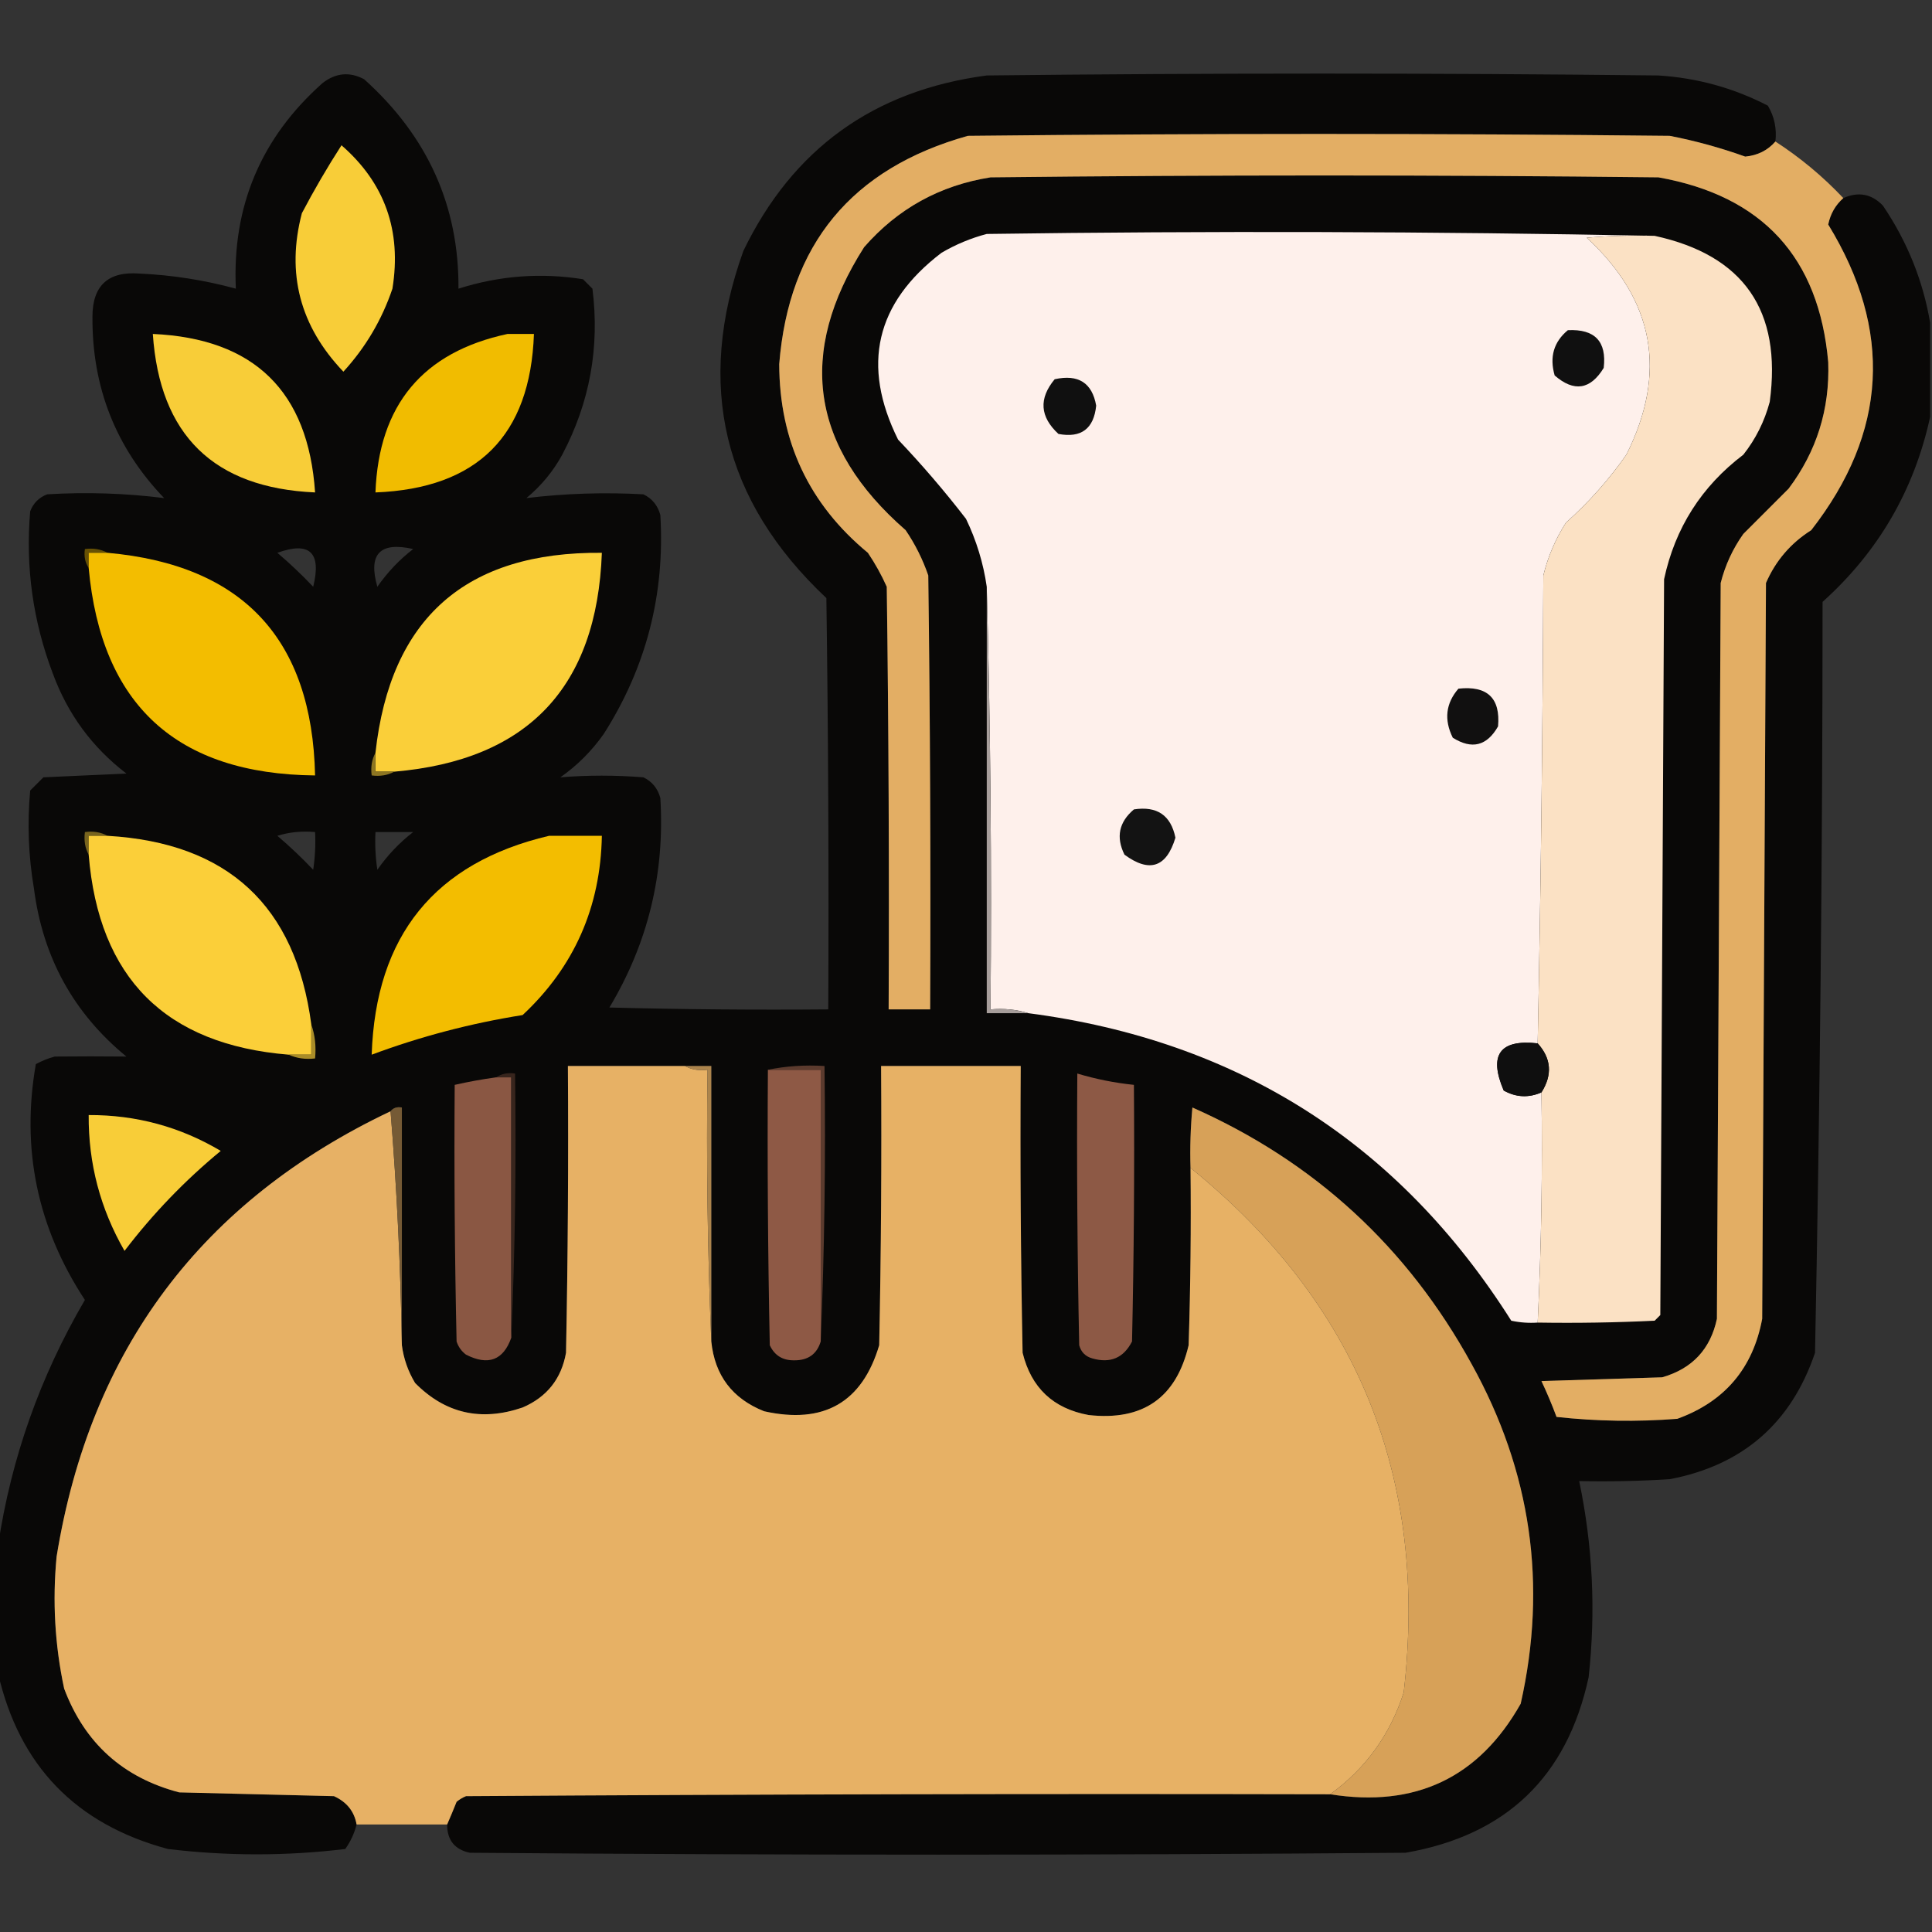<?xml version="1.0" encoding="UTF-8"?>
<!DOCTYPE svg PUBLIC "-//W3C//DTD SVG 1.1//EN" "http://www.w3.org/Graphics/SVG/1.1/DTD/svg11.dtd">
<svg xmlns="http://www.w3.org/2000/svg" version="1.1" width="512px" height="512px" style="shape-rendering:geometricPrecision; text-rendering:geometricPrecision; image-rendering:optimizeQuality; fill-rule:evenodd; clip-rule:evenodd" xmlns:xlink="http://www.w3.org/1999/xlink">
<rect width="100%" height="100%" fill="#333333" stroke="none"/>
<g><path style="opacity:0.984" fill="#090807" d="M 470.5,37.5 C 468.461,39.853 465.794,41.187 462.5,41.5C 455.962,39.154 449.296,37.32 442.5,36C 380.5,35.333 318.5,35.333 256.5,36C 225.704,44.618 209.038,64.785 206.5,96.5C 206.555,116.939 214.389,133.606 230,146.5C 231.92,149.339 233.587,152.339 235,155.5C 235.5,192.832 235.667,230.165 235.5,267.5C 239.167,267.5 242.833,267.5 246.5,267.5C 246.667,229.165 246.5,190.832 246,152.5C 244.527,148.221 242.527,144.221 240,140.5C 214.798,118.518 211.132,93.518 229,65.5C 237.908,55.295 249.074,49.128 262.5,47C 321.5,46.333 380.5,46.333 439.5,47C 467.063,51.893 482.063,68.227 484.5,96C 484.932,108.447 481.432,119.614 474,129.5C 470,133.5 466,137.5 462,141.5C 459.196,145.443 457.196,149.777 456,154.5C 455.667,219.5 455.333,284.5 455,349.5C 453.278,357.556 448.444,362.723 440.5,365C 429.833,365.333 419.167,365.667 408.5,366C 409.962,369.094 411.296,372.261 412.5,375.5C 423.151,376.666 433.818,376.832 444.5,376C 457.047,371.453 464.547,362.619 467,349.5C 467.333,284.5 467.667,219.5 468,154.5C 470.561,148.605 474.561,143.939 480,140.5C 500.181,114.577 501.681,87.577 484.5,59.5C 485.071,56.687 486.404,54.354 488.5,52.5C 492.506,50.714 496.006,51.38 499,54.5C 505.447,64.04 509.613,74.373 511.5,85.5C 511.5,93.833 511.5,102.167 511.5,110.5C 507.276,129.893 497.776,146.226 483,159.5C 482.983,225.87 482.316,292.203 481,358.5C 474.689,377.143 461.856,388.31 442.5,392C 434.507,392.5 426.507,392.666 418.5,392.5C 422.101,409.709 422.934,427.042 421,444.5C 415.303,470.863 399.136,486.363 372.5,491C 289.833,491.667 207.167,491.667 124.5,491C 120.482,490.137 118.482,487.637 118.5,483.5C 119.322,481.611 120.155,479.611 121,477.5C 121.75,476.874 122.584,476.374 123.5,476C 199.833,475.5 276.166,475.333 352.5,475.5C 375.105,479.11 391.938,471.11 403,451.5C 410.106,419.923 405.773,389.923 390,361.5C 372.978,330.476 348.311,307.81 316,293.5C 315.501,298.823 315.334,304.156 315.5,309.5C 315.667,325.17 315.5,340.837 315,356.5C 311.715,370.433 302.882,376.6 288.5,375C 279.114,373.281 273.281,367.781 271,358.5C 270.5,333.169 270.333,307.836 270.5,282.5C 258.167,282.5 245.833,282.5 233.5,282.5C 233.667,307.169 233.5,331.836 233,356.5C 228.484,371.686 218.317,377.52 202.5,374C 194.08,370.655 189.414,364.489 188.5,355.5C 188.5,331.167 188.5,306.833 188.5,282.5C 186.167,282.5 183.833,282.5 181.5,282.5C 171.167,282.5 160.833,282.5 150.5,282.5C 150.667,307.836 150.5,333.169 150,358.5C 148.774,365.394 144.94,370.227 138.5,373C 127.499,376.768 117.999,374.602 110,366.5C 108.132,363.395 106.965,360.062 106.5,356.5C 106.5,335.5 106.5,314.5 106.5,293.5C 105.209,293.263 104.209,293.596 103.5,294.5C 53.437,318.248 23.936,357.581 15,412.5C 13.868,424.298 14.535,435.965 17,447.5C 22.435,461.936 32.601,471.102 47.5,475C 61.167,475.333 74.833,475.667 88.5,476C 91.892,477.542 93.892,480.042 94.5,483.5C 93.914,485.84 92.914,488.007 91.5,490C 75.87,491.888 60.203,491.888 44.5,490C 20.119,483.455 5.119,467.955 -0.5,443.5C -0.5,432.167 -0.5,420.833 -0.5,409.5C 2.964,386.446 10.631,364.779 22.5,344.5C 9.892,325.292 5.559,304.458 9.5,282C 11.087,281.138 12.754,280.471 14.5,280C 20.837,279.934 27.17,279.934 33.5,280C 19.51,268.533 11.344,253.699 9,235.5C 7.536,226.88 7.202,218.213 8,209.5C 9.167,208.333 10.333,207.167 11.5,206C 18.833,205.667 26.167,205.333 33.5,205C 24.45,198.076 17.95,189.242 14,178.5C 8.731,164.619 6.731,150.286 8,135.5C 8.833,133.333 10.333,131.833 12.5,131C 22.909,130.371 33.242,130.705 43.5,132C 30.725,118.697 24.392,102.697 24.5,84C 24.488,75.681 28.654,71.847 37,72.5C 45.664,72.895 54.164,74.228 62.5,76.5C 61.502,54.664 69.169,36.498 85.5,22C 88.999,19.296 92.666,18.962 96.5,21C 113.318,36.102 121.651,54.602 121.5,76.5C 132.355,73.051 143.355,72.218 154.5,74C 155.333,74.833 156.167,75.667 157,76.5C 158.963,92.017 156.296,106.684 149,120.5C 146.588,124.916 143.422,128.749 139.5,132C 149.762,130.759 160.096,130.426 170.5,131C 172.815,132.109 174.315,133.943 175,136.5C 176.248,157.51 171.248,176.843 160,194.5C 156.833,199 153,202.833 148.5,206C 155.755,205.408 163.089,205.408 170.5,206C 172.815,207.109 174.315,208.943 175,211.5C 176.222,231.446 171.722,249.946 161.5,267C 180.83,267.5 200.164,267.667 219.5,267.5C 219.667,231.165 219.5,194.832 219,158.5C 191.571,132.7 184.238,102.033 197,66.5C 210.064,39.454 231.564,23.954 261.5,20C 320.833,19.333 380.167,19.333 439.5,20C 449.738,20.643 459.405,23.309 468.5,28C 470.227,30.904 470.893,34.07 470.5,37.5 Z M 73.5,146.5 C 82.08,143.403 85.247,146.403 83,155.5C 79.964,152.296 76.797,149.296 73.5,146.5 Z M 109.5,145.5 C 105.863,148.306 102.696,151.639 100,155.5C 97.513,146.824 100.679,143.49 109.5,145.5 Z M 73.5,221.5 C 76.625,220.521 79.958,220.187 83.5,220.5C 83.665,223.85 83.498,227.183 83,230.5C 79.964,227.296 76.797,224.296 73.5,221.5 Z M 109.5,220.5 C 105.863,223.306 102.696,226.639 100,230.5C 99.502,227.183 99.335,223.85 99.5,220.5C 102.833,220.5 106.167,220.5 109.5,220.5 Z"/></g>
<g><path style="opacity:0.999" fill="#e3ae64" d="M 470.5,37.5 C 477.134,41.806 483.134,46.806 488.5,52.5C 486.404,54.354 485.071,56.687 484.5,59.5C 501.681,87.577 500.181,114.577 480,140.5C 474.561,143.939 470.561,148.605 468,154.5C 467.667,219.5 467.333,284.5 467,349.5C 464.547,362.619 457.047,371.453 444.5,376C 433.818,376.832 423.151,376.666 412.5,375.5C 411.296,372.261 409.962,369.094 408.5,366C 419.167,365.667 429.833,365.333 440.5,365C 448.444,362.723 453.278,357.556 455,349.5C 455.333,284.5 455.667,219.5 456,154.5C 457.196,149.777 459.196,145.443 462,141.5C 466,137.5 470,133.5 474,129.5C 481.432,119.614 484.932,108.447 484.5,96C 482.063,68.227 467.063,51.893 439.5,47C 380.5,46.333 321.5,46.333 262.5,47C 249.074,49.128 237.908,55.295 229,65.5C 211.132,93.518 214.798,118.518 240,140.5C 242.527,144.221 244.527,148.221 246,152.5C 246.5,190.832 246.667,229.165 246.5,267.5C 242.833,267.5 239.167,267.5 235.5,267.5C 235.667,230.165 235.5,192.832 235,155.5C 233.587,152.339 231.92,149.339 230,146.5C 214.389,133.606 206.555,116.939 206.5,96.5C 209.038,64.785 225.704,44.618 256.5,36C 318.5,35.333 380.5,35.333 442.5,36C 449.296,37.32 455.962,39.154 462.5,41.5C 465.794,41.187 468.461,39.853 470.5,37.5 Z"/></g>
<g><path style="opacity:1" fill="#f8cd38" d="M 90.5,38.5 C 101.969,48.484 106.469,61.151 104,76.5C 101.205,84.758 96.872,92.091 91,98.5C 79.487,86.446 75.821,72.446 80,56.5C 83.271,50.281 86.771,44.281 90.5,38.5 Z"/></g>
<g><path style="opacity:1" fill="#fef0eb" d="M 438.5,62.5 C 432.491,62.334 426.491,62.501 420.5,63C 438.426,79.537 441.926,98.704 431,120.5C 426.352,127.146 421.018,133.146 415,138.5C 412.227,142.815 410.227,147.482 409,152.5C 408.833,194.002 408.333,235.335 407.5,276.5C 397.461,275.387 394.461,279.554 398.5,289C 401.753,290.82 405.087,290.987 408.5,289.5C 408.81,309.879 408.477,330.213 407.5,350.5C 405.143,350.663 402.81,350.497 400.5,350C 370.706,302.919 328.04,275.753 272.5,268.5C 269.375,267.521 266.042,267.187 262.5,267.5C 262.832,229.996 262.498,192.663 261.5,155.5C 260.602,149.246 258.768,143.246 256,137.5C 250.374,130.206 244.374,123.206 238,116.5C 228.217,96.8 232.05,80.3 249.5,67C 253.271,64.781 257.271,63.115 261.5,62C 320.668,61.168 379.668,61.335 438.5,62.5 Z"/></g>
<g><path style="opacity:1" fill="#fbe1c4" d="M 438.5,62.5 C 462.097,67.63 472.264,82.297 469,106.5C 467.613,111.675 465.28,116.342 462,120.5C 450.907,128.92 443.907,139.92 441,153.5C 440.667,218.5 440.333,283.5 440,348.5C 439.5,349 439,349.5 438.5,350C 428.172,350.5 417.839,350.666 407.5,350.5C 408.477,330.213 408.81,309.879 408.5,289.5C 411.449,284.836 411.116,280.503 407.5,276.5C 408.333,235.335 408.833,194.002 409,152.5C 410.227,147.482 412.227,142.815 415,138.5C 421.018,133.146 426.352,127.146 431,120.5C 441.926,98.704 438.426,79.537 420.5,63C 426.491,62.501 432.491,62.334 438.5,62.5 Z"/></g>
<g><path style="opacity:1" fill="#f8cd38" d="M 40.5,88.5 C 67.368,89.701 81.701,103.701 83.5,130.5C 56.649,129.315 42.315,115.315 40.5,88.5 Z"/></g>
<g><path style="opacity:1" fill="#101010" d="M 415.5,87.5 C 422.657,87.155 425.824,90.488 425,97.5C 421.468,103.29 417.135,103.957 412,99.5C 410.593,94.599 411.76,90.599 415.5,87.5 Z"/></g>
<g><path style="opacity:1" fill="#f1bc00" d="M 134.5,88.5 C 136.833,88.5 139.167,88.5 141.5,88.5C 140.548,115.452 126.548,129.452 99.5,130.5C 100.366,107.315 112.033,93.315 134.5,88.5 Z"/></g>
<g><path style="opacity:1" fill="#101010" d="M 279.5,100.5 C 285.766,99.117 289.433,101.45 290.5,107.5C 289.871,113.631 286.538,116.131 280.5,115C 275.577,110.456 275.244,105.623 279.5,100.5 Z"/></g>
<g><path style="opacity:1" fill="#675104" d="M 28.5,146.5 C 26.833,146.5 25.167,146.5 23.5,146.5C 23.5,147.833 23.5,149.167 23.5,150.5C 22.549,149.081 22.215,147.415 22.5,145.5C 24.735,145.205 26.735,145.539 28.5,146.5 Z"/></g>
<g><path style="opacity:1" fill="#f3bd00" d="M 28.5,146.5 C 64.382,149.718 82.716,169.385 83.5,205.5C 46.812,205.139 26.812,186.805 23.5,150.5C 23.5,149.167 23.5,147.833 23.5,146.5C 25.167,146.5 26.833,146.5 28.5,146.5 Z"/></g>
<g><path style="opacity:1" fill="#facf39" d="M 104.5,204.5 C 102.833,204.5 101.167,204.5 99.5,204.5C 99.5,202.833 99.5,201.167 99.5,199.5C 103.434,163.84 123.434,146.173 159.5,146.5C 158.199,182.131 139.866,201.464 104.5,204.5 Z"/></g>
<g><path style="opacity:1" fill="#111010" d="M 386.5,182.5 C 394.161,181.663 397.661,184.996 397,192.5C 394.051,197.69 390.051,198.69 385,195.5C 382.639,190.729 383.139,186.396 386.5,182.5 Z"/></g>
<g><path style="opacity:1" fill="#a79e9b" d="M 261.5,155.5 C 262.498,192.663 262.832,229.996 262.5,267.5C 266.042,267.187 269.375,267.521 272.5,268.5C 268.833,268.5 265.167,268.5 261.5,268.5C 261.5,230.833 261.5,193.167 261.5,155.5 Z"/></g>
<g><path style="opacity:1" fill="#8d7522" d="M 99.5,199.5 C 99.5,201.167 99.5,202.833 99.5,204.5C 101.167,204.5 102.833,204.5 104.5,204.5C 102.735,205.461 100.735,205.795 98.5,205.5C 98.205,203.265 98.539,201.265 99.5,199.5 Z"/></g>
<g><path style="opacity:1" fill="#131313" d="M 300.5,214.5 C 306.629,213.555 310.296,216.055 311.5,222C 309.127,229.875 304.627,231.375 298,226.5C 295.696,221.855 296.529,217.855 300.5,214.5 Z"/></g>
<g><path style="opacity:1" fill="#78641e" d="M 28.5,221.5 C 26.833,221.5 25.167,221.5 23.5,221.5C 23.5,223.167 23.5,224.833 23.5,226.5C 22.539,224.735 22.205,222.735 22.5,220.5C 24.735,220.205 26.735,220.539 28.5,221.5 Z"/></g>
<g><path style="opacity:1" fill="#fbcf39" d="M 28.5,221.5 C 60.343,223.347 78.343,240.013 82.5,271.5C 82.5,274.167 82.5,276.833 82.5,279.5C 80.5,279.5 78.5,279.5 76.5,279.5C 43.84,276.84 26.174,259.174 23.5,226.5C 23.5,224.833 23.5,223.167 23.5,221.5C 25.167,221.5 26.833,221.5 28.5,221.5 Z"/></g>
<g><path style="opacity:1" fill="#f3bd00" d="M 145.5,221.5 C 150.167,221.5 154.833,221.5 159.5,221.5C 159.153,240.407 152.153,256.24 138.5,269C 124.81,271.171 111.477,274.671 98.5,279.5C 99.55,247.961 115.217,228.628 145.5,221.5 Z"/></g>
<g><path style="opacity:1" fill="#0f0f0f" d="M 407.5,276.5 C 411.116,280.503 411.449,284.836 408.5,289.5C 405.087,290.987 401.753,290.82 398.5,289C 394.461,279.554 397.461,275.387 407.5,276.5 Z"/></g>
<g><path style="opacity:1" fill="#a98c28" d="M 82.5,271.5 C 83.477,274.287 83.81,277.287 83.5,280.5C 80.941,280.802 78.607,280.468 76.5,279.5C 78.5,279.5 80.5,279.5 82.5,279.5C 82.5,276.833 82.5,274.167 82.5,271.5 Z"/></g>
<g><path style="opacity:1" fill="#e7b165" d="M 181.5,282.5 C 183.265,283.461 185.265,283.795 187.5,283.5C 187.169,307.672 187.502,331.672 188.5,355.5C 189.414,364.489 194.08,370.655 202.5,374C 218.317,377.52 228.484,371.686 233,356.5C 233.5,331.836 233.667,307.169 233.5,282.5C 245.833,282.5 258.167,282.5 270.5,282.5C 270.333,307.836 270.5,333.169 271,358.5C 273.281,367.781 279.114,373.281 288.5,375C 302.882,376.6 311.715,370.433 315,356.5C 315.5,340.837 315.667,325.17 315.5,309.5C 359.74,345.336 378.573,391.67 372,448.5C 368.416,459.693 361.916,468.693 352.5,475.5C 276.166,475.333 199.833,475.5 123.5,476C 122.584,476.374 121.75,476.874 121,477.5C 120.155,479.611 119.322,481.611 118.5,483.5C 110.5,483.5 102.5,483.5 94.5,483.5C 93.892,480.042 91.892,477.542 88.5,476C 74.833,475.667 61.167,475.333 47.5,475C 32.601,471.102 22.435,461.936 17,447.5C 14.535,435.965 13.868,424.298 15,412.5C 23.936,357.581 53.437,318.248 103.5,294.5C 105.163,314.98 106.163,335.646 106.5,356.5C 106.965,360.062 108.132,363.395 110,366.5C 117.999,374.602 127.499,376.768 138.5,373C 144.94,370.227 148.774,365.394 150,358.5C 150.5,333.169 150.667,307.836 150.5,282.5C 160.833,282.5 171.167,282.5 181.5,282.5 Z"/></g>
<g><path style="opacity:1" fill="#8e5945" d="M 203.5,283.5 C 208.167,283.5 212.833,283.5 217.5,283.5C 217.5,307.5 217.5,331.5 217.5,355.5C 216.488,358.853 214.154,360.52 210.5,360.5C 207.426,360.55 205.259,359.217 204,356.5C 203.5,332.169 203.333,307.836 203.5,283.5 Z"/></g>
<g><path style="opacity:1" fill="#5c3b2e" d="M 203.5,283.5 C 208.305,282.513 213.305,282.179 218.5,282.5C 218.831,307.006 218.498,331.339 217.5,355.5C 217.5,331.5 217.5,307.5 217.5,283.5C 212.833,283.5 208.167,283.5 203.5,283.5 Z"/></g>
<g><path style="opacity:1" fill="#8a5743" d="M 131.5,285.5 C 132.833,285.5 134.167,285.5 135.5,285.5C 135.5,308.5 135.5,331.5 135.5,354.5C 133.387,360.487 129.387,361.987 123.5,359C 122.299,358.097 121.465,356.931 121,355.5C 120.5,332.836 120.333,310.169 120.5,287.5C 124.136,286.674 127.803,286.008 131.5,285.5 Z"/></g>
<g><path style="opacity:1" fill="#8d5945" d="M 285.5,284.5 C 290.38,285.969 295.38,286.969 300.5,287.5C 300.667,310.169 300.5,332.836 300,355.5C 297.774,359.861 294.274,361.361 289.5,360C 287.667,359.5 286.5,358.333 286,356.5C 285.5,332.502 285.333,308.502 285.5,284.5 Z"/></g>
<g><path style="opacity:1" fill="#d7a158" d="M 352.5,475.5 C 361.916,468.693 368.416,459.693 372,448.5C 378.573,391.67 359.74,345.336 315.5,309.5C 315.334,304.156 315.501,298.823 316,293.5C 348.311,307.81 372.978,330.476 390,361.5C 405.773,389.923 410.106,419.923 403,451.5C 391.938,471.11 375.105,479.11 352.5,475.5 Z"/></g>
<g><path style="opacity:1" fill="#f8cd38" d="M 23.5,295.5 C 36.077,295.446 47.744,298.613 58.5,305C 48.963,312.87 40.463,321.703 33,331.5C 26.58,320.337 23.414,308.337 23.5,295.5 Z"/></g>
<g><path style="opacity:1" fill="#755a35" d="M 103.5,294.5 C 104.209,293.596 105.209,293.263 106.5,293.5C 106.5,314.5 106.5,335.5 106.5,356.5C 106.163,335.646 105.163,314.98 103.5,294.5 Z"/></g>
<g><path style="opacity:1" fill="#38251d" d="M 131.5,285.5 C 132.919,284.549 134.585,284.216 136.5,284.5C 136.831,308.006 136.498,331.339 135.5,354.5C 135.5,331.5 135.5,308.5 135.5,285.5C 134.167,285.5 132.833,285.5 131.5,285.5 Z"/></g>
<g><path style="opacity:1" fill="#ac844c" d="M 181.5,282.5 C 183.833,282.5 186.167,282.5 188.5,282.5C 188.5,306.833 188.5,331.167 188.5,355.5C 187.502,331.672 187.169,307.672 187.5,283.5C 185.265,283.795 183.265,283.461 181.5,282.5 Z"/></g>
</svg>
